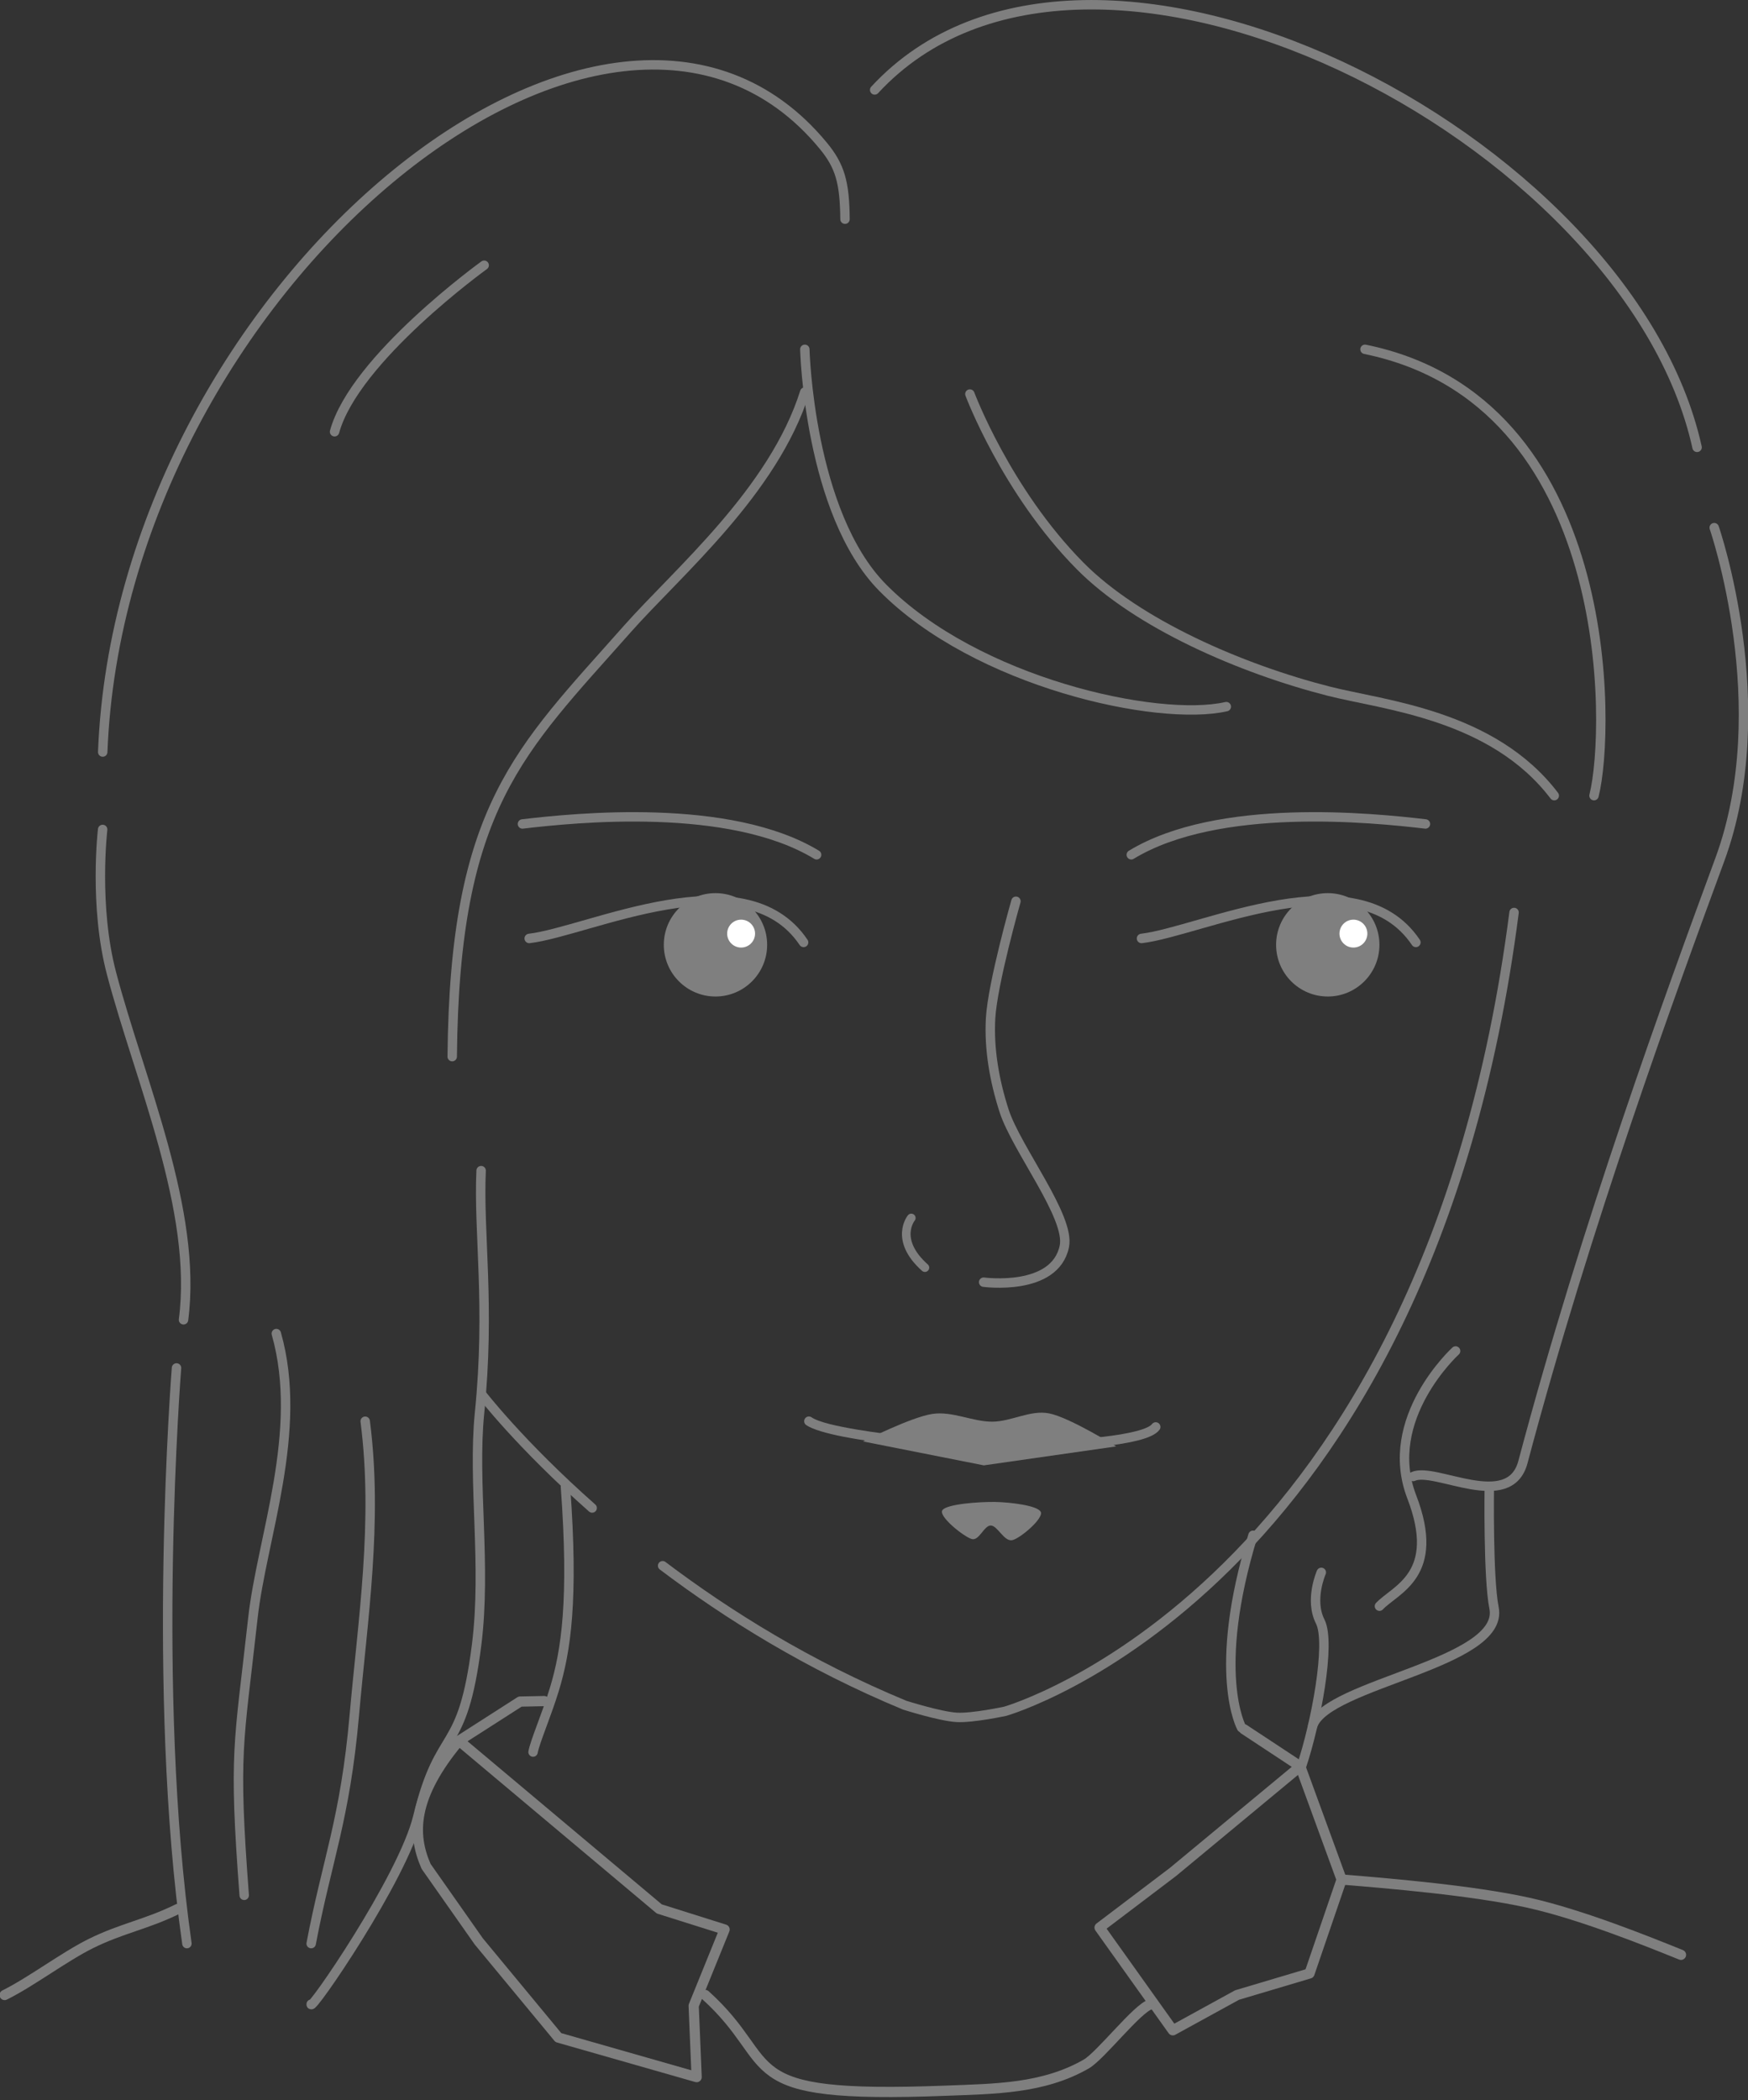 <?xml version="1.0" encoding="UTF-8" standalone="no"?>
<!DOCTYPE svg PUBLIC "-//W3C//DTD SVG 1.1//EN" "http://www.w3.org/Graphics/SVG/1.1/DTD/svg11.dtd">
<svg width="100%" height="100%" viewBox="0 0 463 556" version="1.1" xmlns="http://www.w3.org/2000/svg" xmlns:xlink="http://www.w3.org/1999/xlink" xml:space="preserve" xmlns:serif="http://www.serif.com/" style="fill-rule:evenodd;clip-rule:evenodd;stroke-linecap:round;stroke-linejoin:round;stroke-miterlimit:1.5;">
    <rect x="0" y="0" width="463" height="556" fill="#333333" stroke="none"/>
    <g transform="matrix(1,0,0,1,-205.818,-400.624)">
        <g transform="matrix(-1.219,0,0,-1.219,3398.61,1811.33)">
            <path d="M2393.04,828.89C2392.41,827.51 2397.35,823.273 2399.16,822.783C2400.97,822.293 2402.4,825.911 2403.89,825.949C2405.37,825.988 2406.45,822.508 2408.07,823.017C2409.83,823.568 2415.29,827.915 2414.43,829.256C2413.58,830.596 2406.5,831.123 2402.93,831.063C2399.56,831.005 2393.67,830.27 2393.04,828.89Z" style="fill:rgb(127,127,127);"/>
        </g>
        <g transform="matrix(1.723,0,0,1.723,-3680.16,-633.078)">
            <path d="M2398.56,821.026C2398.56,821.026 2392.5,820.51 2387.19,819.62C2384.08,819.097 2381.22,818.476 2380.11,817.717C2379.78,817.49 2379.33,817.574 2379.11,817.904C2378.88,818.234 2378.96,818.686 2379.29,818.913C2380.26,819.58 2382.45,820.202 2385.04,820.707C2390.74,821.816 2398.44,822.472 2398.44,822.472C2398.84,822.506 2399.19,822.21 2399.22,821.811C2399.26,821.412 2398.96,821.06 2398.56,821.026Z" style="fill:rgb(127,127,127);"/>
        </g>
        <g transform="matrix(-1.723,0,0,1.723,4619.59,-632.728)">
            <path d="M2398.5,821.749C2398.5,821.749 2385.65,821.254 2384.01,818.998" style="fill:none;stroke:rgb(127,127,127);stroke-width:1.45px;"/>
        </g>
        <g transform="matrix(-2.056,0,0,2.056,2409.09,-742.675)">
            <path d="M1003.45,676.923C995.788,676.02 975.718,666.123 968.104,677.43" style="fill:none;stroke:rgb(127,127,127);stroke-width:1.22px;"/>
        </g>
        <g transform="matrix(-1.818,0,0,1.818,2178.65,-607.706)">
            <path d="M1009.05,674.627C1001.38,673.724 978.861,671.422 966.189,679.116" style="fill:none;stroke:rgb(127,127,127);stroke-width:1.37px;stroke-linecap:butt;"/>
        </g>
        <g transform="matrix(1.818,0,0,1.818,-1251.07,-607.706)">
            <path d="M1009.05,674.627C1001.38,673.724 978.861,671.422 966.189,679.116" style="fill:none;stroke:rgb(127,127,127);stroke-width:1.37px;stroke-linecap:butt;"/>
        </g>
        <g transform="matrix(1.723,0,0,1.723,-3670.01,-628.366)">
            <path d="M2382.13,818.692C2382.13,818.692 2389.47,814.973 2392.78,814.467C2395.85,813.999 2399.01,815.67 2402,815.657C2404.95,815.643 2407.87,813.809 2410.76,814.386C2413.93,815.019 2421.05,819.458 2421.05,819.458L2400.71,822.369L2382.13,818.692Z" style="fill:rgb(127,127,127);"/>
        </g>
        <g transform="matrix(-2.056,0,0,2.056,2571.27,-742.675)">
            <path d="M1003.45,676.923C995.788,676.02 975.718,666.123 968.104,677.43" style="fill:none;stroke:rgb(127,127,127);stroke-width:1.22px;"/>
        </g>
        <g transform="matrix(2.586,0,0,2.586,-1926.91,-1119.17)">
            <circle cx="898.004" cy="684.429" r="5.292" style="fill:rgb(127,127,127);"/>
        </g>
        <g transform="matrix(2.586,0,0,2.586,-1764.73,-1119.17)">
            <circle cx="898.004" cy="684.429" r="5.292" style="fill:rgb(127,127,127);"/>
        </g>
        <g transform="matrix(0.698,0,0,0.698,-224.687,170.064)">
            <circle cx="898.004" cy="684.429" r="5.292" style="fill:white;"/>
        </g>
        <g transform="matrix(0.698,0,0,0.698,-62.505,170.064)">
            <circle cx="898.004" cy="684.429" r="5.292" style="fill:white;"/>
        </g>
        <g transform="matrix(2.061,0,0,2.061,-5032.2,-906.347)">
            <path d="M2672.06,749.915C2672.06,749.915 2669.05,760.475 2668.8,764.963C2668.58,768.959 2669.31,773.034 2670.54,776.841C2672.12,781.722 2679.07,790.475 2678.28,794.25C2677.07,800.091 2667.91,798.847 2667.91,798.847" style="fill:none;stroke:rgb(127,127,127);stroke-width:1.21px;"/>
        </g>
        <g transform="matrix(1.952,0,0,1.952,-4735.29,-809.041)">
            <path d="M2654.96,784.897C2654.96,784.897 2652.55,787.83 2656.81,791.634" style="fill:none;stroke:rgb(127,127,127);stroke-width:1.17px;"/>
        </g>
        <g transform="matrix(1.837,0,0,1.837,-5095.51,260.849)">
            <path d="M3011.98,89.049C3042.66,55.837 3120.67,95.735 3130.56,140.56" style="fill:none;stroke:rgb(127,127,127);stroke-width:1.36px;"/>
        </g>
        <g transform="matrix(1.837,0,0,1.837,-4952.88,310.341)">
            <path d="M2823.02,168.687C2823.02,168.687 2821.72,179.665 2824.3,189.441C2828.36,204.872 2836.74,223.602 2834.68,239.354" style="fill:none;stroke:rgb(127,127,127);stroke-width:1.36px;"/>
        </g>
        <g transform="matrix(-1.837,0,0,1.837,5536.45,234.514)">
            <path d="M2785.78,146.929C2790.29,161.256 2804.16,172.945 2811.34,181.051C2826.96,198.695 2836.28,206.678 2836.61,242.705" style="fill:none;stroke:rgb(127,127,127);stroke-width:1.36px;"/>
        </g>
        <g transform="matrix(2.709,0,0,2.709,-2600.82,-4145.17)">
            <path d="M1083.14,1814.3C1083.14,1814.3 1086.89,1819.18 1093.94,1825.41" style="fill:none;stroke:rgb(127,127,127);stroke-width:0.92px;"/>
        </g>
        <g transform="matrix(2.709,0,0,2.709,-2525.39,-4412.73)">
            <path d="M1086.89,1810.94C1086.89,1810.94 1087.29,1826.93 1094.5,1834.23C1103.66,1843.5 1121.4,1847.39 1128.1,1845.86" style="fill:none;stroke:rgb(127,127,127);stroke-width:0.92px;"/>
        </g>
        <g transform="matrix(2.709,0,0,2.709,-2469.59,-4410.05)">
            <path d="M1082.43,1814.32C1082.43,1814.32 1085.98,1823.81 1093.19,1831.1C1098.81,1836.79 1108.97,1841.18 1117.52,1843.36C1122.91,1844.73 1133.54,1845.65 1139.57,1853.57" style="fill:none;stroke:rgb(127,127,127);stroke-width:0.92px;"/>
        </g>
        <g transform="matrix(2.709,0,0,2.709,-2423.85,-4410.05)">
            <path d="M1104.18,1809.95C1128.76,1814.96 1128.21,1847.1 1126.57,1853.57" style="fill:none;stroke:rgb(127,127,127);stroke-width:0.92px;"/>
        </g>
        <g transform="matrix(2.709,0,0,2.709,-2600.82,-4145.17)">
            <path d="M1100.83,1831.05C1107.17,1835.84 1115.12,1840.8 1124.5,1844.68C1124.5,1844.68 1127.93,1845.77 1129.57,1845.87C1131.17,1845.96 1134.34,1845.27 1134.34,1845.27C1134.34,1845.27 1175.54,1833.53 1184.08,1767.21" style="fill:none;stroke:rgb(127,127,127);stroke-width:0.92px;"/>
        </g>
        <g transform="matrix(1.837,0,0,1.837,-5321.2,200.44)">
            <path d="M3023.53,217.355C3026.13,150.802 3096.7,92.778 3127.41,129.957C3129.83,132.885 3130.51,135.229 3130.56,140.56" style="fill:none;stroke:rgb(127,127,127);stroke-width:1.36px;"/>
        </g>
        <g transform="matrix(1.837,0,0,1.837,-4952.88,310.341)">
            <path d="M2833.67,246.297C2833.67,246.297 2829.97,292.763 2835.17,329.257" style="fill:none;stroke:rgb(127,127,127);stroke-width:1.36px;"/>
        </g>
        <g transform="matrix(1.837,0,0,1.837,-4933.26,333.781)">
            <path d="M2837.38,228.582C2841.38,242.649 2835.27,258.063 2834,269.605C2831.97,287.943 2831.18,288.722 2832.75,309.541" style="fill:none;stroke:rgb(127,127,127);stroke-width:1.36px;"/>
        </g>
        <g transform="matrix(1.837,0,0,1.837,-4907.88,333.781)">
            <path d="M2836.38,241.216C2838.25,255.703 2836.02,269.85 2834.81,283.584C2833.49,298.584 2830.86,304.491 2828.59,316.497" style="fill:none;stroke:rgb(127,127,127);stroke-width:1.36px;"/>
        </g>
        <g transform="matrix(1.837,0,0,1.837,-4885.68,333.781)">
            <path d="M2841.01,205.099C2840.6,214.016 2842.35,224.53 2840.78,240.039C2839.77,250.063 2841.8,262.015 2840.36,273.441C2838.31,289.688 2835.12,284.83 2831.89,298.187C2829.74,307.088 2816.18,326.681 2816.51,325.223" style="fill:none;stroke:rgb(127,127,127);stroke-width:1.36px;"/>
        </g>
        <g transform="matrix(1.837,0,0,1.837,-4952.88,310.341)">
            <path d="M3055.39,125.193C3055.39,125.193 3064.32,150.986 3056.2,173.027C3049.04,192.474 3036.91,225.622 3027.81,259.853C3025.87,267.161 3015.09,260.502 3011.99,261.935" style="fill:none;stroke:rgb(127,127,127);stroke-width:1.36px;"/>
        </g>
        <g transform="matrix(1.837,0,0,1.837,-4952.88,310.341)">
            <path d="M3018.1,243.851C3018.1,243.851 3007.43,253.577 3011.77,264.852C3016.11,276.127 3009.45,278.17 3007.12,280.628" style="fill:none;stroke:rgb(127,127,127);stroke-width:1.36px;"/>
        </g>
        <g transform="matrix(1.837,0,0,1.837,-4952.88,310.341)">
            <path d="M2878.03,87.373C2878.03,87.373 2859.36,100.814 2856.46,111.369" style="fill:none;stroke:rgb(127,127,127);stroke-width:1.36px;"/>
        </g>
        <g transform="matrix(1.837,0,0,1.837,-4954.01,299.343)">
            <path d="M2999.35,281.746C2999.35,281.746 2997.6,285.693 2999.19,288.822C3000.78,291.95 2998.53,303.632 2996.49,309.703" style="fill:none;stroke:rgb(127,127,127);stroke-width:1.36px;"/>
        </g>
        <g transform="matrix(1.837,0,0,1.837,-4912.45,294.542)">
            <path d="M3000.95,272.007C3000.95,272.007 3000.76,285.157 3001.63,289.47C3003.26,297.482 2977.53,300.378 2975.49,306.45" style="fill:none;stroke:rgb(127,127,127);stroke-width:1.36px;"/>
        </g>
        <g transform="matrix(1.837,0,0,1.837,-4952.88,310.341)">
            <path d="M2885.08,301.652C2885.37,300.095 2887.03,296.306 2888.16,292.587C2889.83,287.094 2890.96,279.726 2889.75,263.407" style="fill:none;stroke:rgb(127,127,127);stroke-width:1.36px;"/>
        </g>
        <g transform="matrix(-1.837,0,0,1.837,5849.87,319.444)">
            <path d="M2893.41,293.182C2893.41,293.182 2897.82,285.232 2891.76,265.456" style="fill:none;stroke:rgb(127,127,127);stroke-width:1.36px;"/>
        </g>
        <g transform="matrix(1.837,0,0,1.837,-4880.45,112.501)">
            <path d="M2847.26,402.004L2843.78,402.075L2834.97,407.718" style="fill:none;stroke:rgb(127,127,127);stroke-width:1.47px;"/>
        </g>
        <g transform="matrix(-1.837,0,0,1.837,5757.65,119.728)">
            <path d="M2842.86,402.129L2834.74,407.483" style="fill:none;stroke:rgb(127,127,127);stroke-width:1.47px;"/>
        </g>
        <g transform="matrix(1.837,0,0,1.837,-4880.45,112.501)">
            <path d="M2834.97,407.718L2863.85,431.958L2873.27,434.926L2868.81,445.911L2869.24,456.198L2849.3,450.502L2837.83,436.645L2830.23,425.827C2828.2,421.223 2828.19,415.819 2834.97,407.718Z" style="fill:none;stroke:rgb(127,127,127);stroke-width:1.47px;"/>
        </g>
        <g transform="matrix(-1.837,0,0,1.837,5782.52,94.842)">
            <path d="M2848.28,421.03L2866.66,436.261L2877.22,444.259L2866.66,459.064L2857.39,453.978L2846.95,450.871L2842.32,437.342L2848.28,421.03Z" style="fill:none;stroke:rgb(127,127,127);stroke-width:1.47px;"/>
        </g>
        <g transform="matrix(1.837,0,0,1.837,-3997.77,83.978)">
            <path d="M2389.98,459.892C2401.21,470.018 2393.26,474.891 2424.63,473.683C2431.79,473.408 2438.71,473.396 2444.91,469.84C2446.99,468.646 2452.32,461.731 2454.2,461.238" style="fill:none;stroke:rgb(127,127,127);stroke-width:1.47px;"/>
        </g>
        <g transform="matrix(1.837,0,0,1.837,-3997.77,83.978)">
            <path d="M2481.88,443.257C2488.11,443.768 2500.56,444.792 2508.7,446.599C2516.25,448.278 2525.86,452.16 2530.67,454.1" style="fill:none;stroke:rgb(127,127,127);stroke-width:1.47px;"/>
        </g>
        <g transform="matrix(-1.837,0,0,1.837,4875.45,81.787)">
            <path d="M2516.34,448.678C2520.78,450.883 2524.47,451.473 2528.91,453.678C2532.79,455.609 2537.44,459.155 2541.32,461.085" style="fill:none;stroke:rgb(127,127,127);stroke-width:1.47px;"/>
        </g>
    </g>
</svg>

